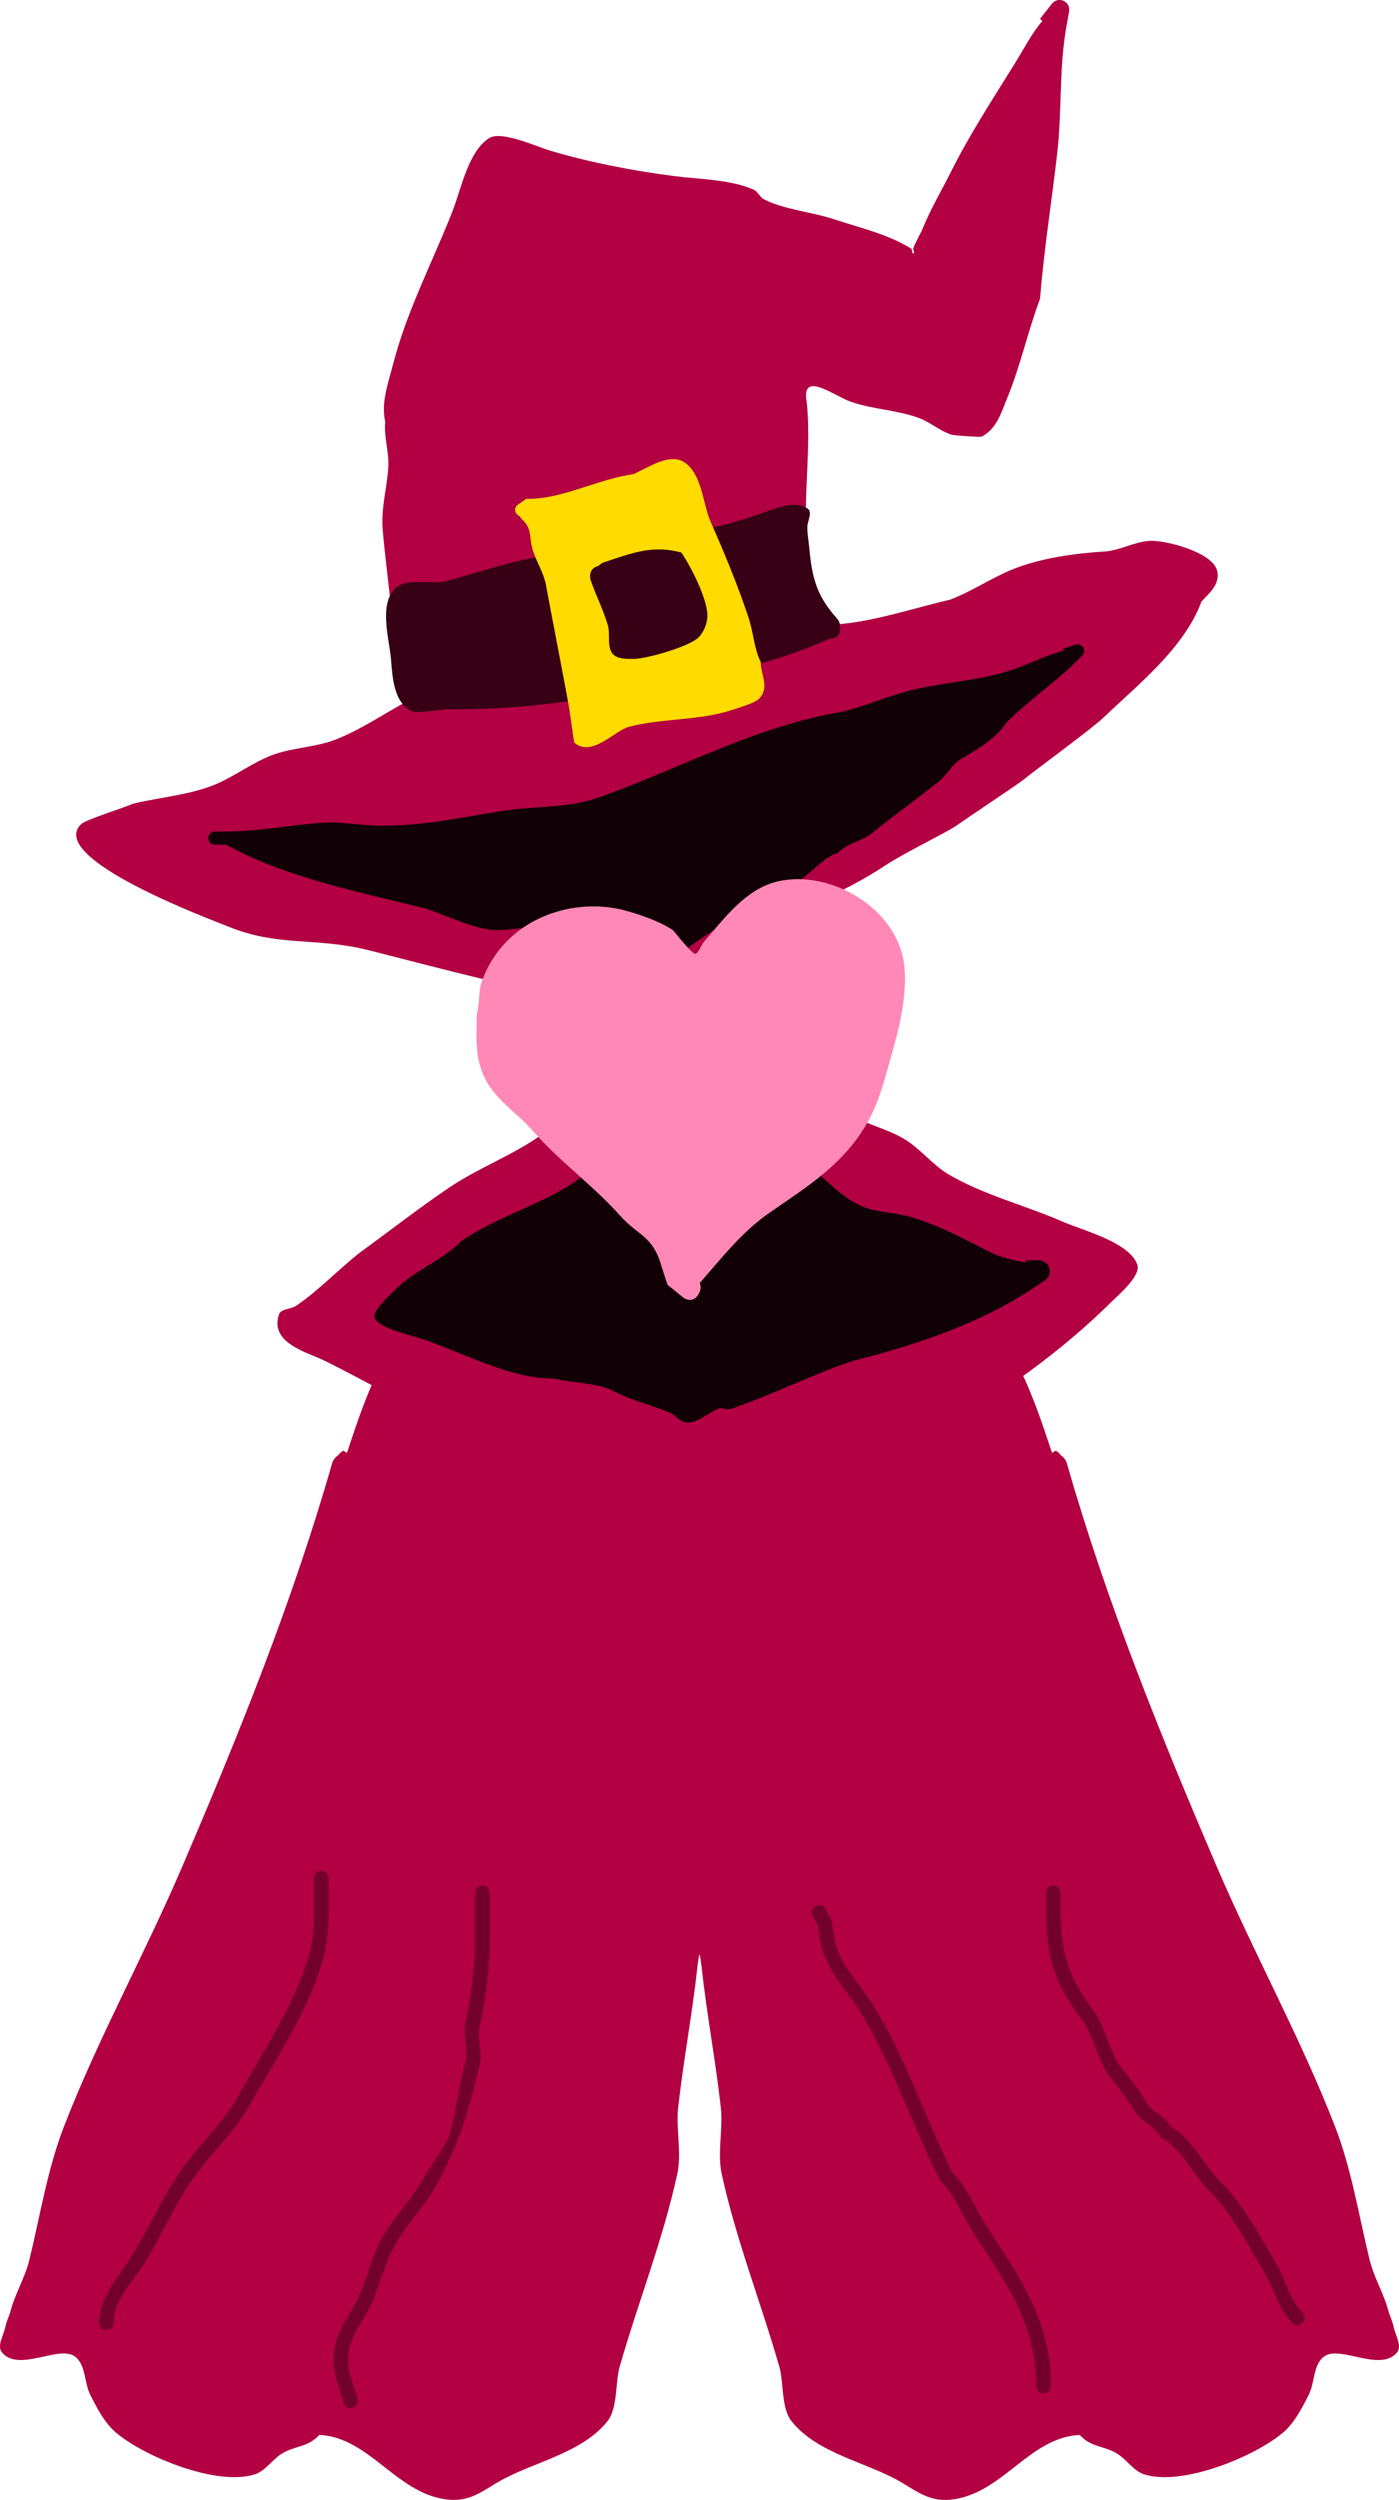 <svg version="1.1" xmlns="http://www.w3.org/2000/svg" xmlns:xlink="http://www.w3.org/1999/xlink" width="159.456" height="284.78" viewBox="0,0,159.456,284.78"><g transform="translate(-160.272,-37.61)"><g data-paper-data="{&quot;isPaintingLayer&quot;:true}" fill-rule="nonzero" stroke="none" stroke-width="0.5" stroke-linecap="butt" stroke-linejoin="miter" stroke-miterlimit="10" stroke-dasharray="" stroke-dashoffset="0" style="mix-blend-mode: normal"><path d="M281.195,203.407c0.505,0.284 0.673,0.874 0.673,0.874c4.484,15.705 10.677,31.005 17.102,45.996c4.238,9.888 9.577,19.54 13.454,29.541c1.908,4.921 2.71,10.121 3.948,15.193c0.519,2.123 1.665,3.912 2.21,6.061c0.18,0.539 0.429,1.06 0.54,1.618c0.192,0.963 1.003,2.175 0.365,2.922c-1.909,2.236 -6.384,-0.828 -8.231,0.397c-1.329,0.881 -1.099,3.003 -1.824,4.423c-0.791,1.55 -1.617,3.188 -2.948,4.31c-3.245,2.737 -11.477,6.109 -15.782,4.741c-1.244,-0.395 -2,-1.696 -3.115,-2.375c-1.524,-0.928 -2.948,-0.681 -4.252,-2.123c-5.668,0.283 -8.642,6.441 -14.265,7.32c-2.581,0.404 -4.002,-0.68 -5.961,-1.859c-3.883,-2.338 -9.658,-3.268 -12.636,-7.046c-1.133,-1.436 -0.891,-4.307 -1.328,-6.017c-2.098,-7.377 -4.977,-14.599 -6.614,-22.128c-0.529,-2.432 0.174,-5.095 -0.099,-7.546c-0.591,-5.316 -1.612,-10.681 -2.194,-16.037c-0.263,-2.42 -1.137,-4.506 -1.155,-6.941c0,-13.345 -0.556,-26.849 -0.556,-40.054c0,-5.017 -0.852,-10.877 0.018,-15.799c0.237,-1.34 1.232,-2.428 1.77,-3.678c1.021,-2.372 1.988,-4.708 4.435,-6.184c2.87,-1.73 7.119,-2.412 10.305,-3.474c3.874,-1.289 9.792,-2.243 13.675,-0.556c6.53,2.837 9.414,12.02 11.45,18.125l0.415,-0.248c0,0 0.363,0.181 0.599,0.544z" fill="#b30042"/><path d="M199.404,202.862l0.415,0.248c2.035,-6.105 4.92,-15.288 11.45,-18.125c3.883,-1.687 9.8,-0.733 13.675,0.556c3.186,1.062 7.435,1.744 10.305,3.474c2.447,1.476 3.414,3.811 4.435,6.184c0.538,1.25 1.533,2.338 1.77,3.678c0.87,4.923 0.018,10.783 0.018,15.799c0,13.205 -0.556,26.71 -0.556,40.054c-0.017,2.436 -0.892,4.522 -1.155,6.941c-0.582,5.356 -1.603,10.721 -2.194,16.037c-0.272,2.451 0.43,5.115 -0.099,7.546c-1.637,7.529 -4.515,14.75 -6.614,22.128c-0.436,1.71 -0.195,4.58 -1.328,6.017c-2.978,3.778 -8.753,4.708 -12.636,7.046c-1.959,1.179 -3.38,2.262 -5.961,1.859c-5.623,-0.879 -8.598,-7.037 -14.265,-7.32c-1.303,1.442 -2.728,1.195 -4.252,2.123c-1.115,0.679 -1.871,1.98 -3.115,2.375c-4.305,1.368 -12.537,-2.004 -15.782,-4.741c-1.331,-1.122 -2.157,-2.76 -2.948,-4.31c-0.725,-1.42 -0.494,-3.542 -1.824,-4.423c-1.847,-1.225 -6.322,1.838 -8.231,-0.397c-0.637,-0.746 0.173,-1.959 0.365,-2.922c0.111,-0.558 0.36,-1.079 0.54,-1.618c0.544,-2.149 1.691,-3.938 2.21,-6.061c1.239,-5.071 2.041,-10.271 3.948,-15.193c3.877,-10.001 9.217,-19.653 13.454,-29.541c6.425,-14.991 12.618,-30.291 17.102,-45.996c0,0 0.168,-0.589 0.673,-0.874c0.236,-0.363 0.599,-0.544 0.599,-0.544z" data-paper-data="{&quot;index&quot;:null}" fill="#b30042"/><path d="M215.244,252.4c0.834,0 0.834,0.834 0.834,0.834c0,1.669 0,3.894 0,5.563c0,3.492 -0.46,6.376 -1.135,9.649c-0.291,1.413 0.339,3.034 0,4.45c-1.195,4.99 -2.281,8.771 -4.795,13.401c-1.357,2.494 -3.335,4.45 -4.753,6.853c-1.45,2.459 -1.876,5.348 -3.233,7.798c-1.08,1.95 -2.233,3.23 -2.218,5.658c0.008,1.311 0.771,3.011 1.088,4.281c0,0 0.202,0.81 -0.607,1.012c-0.81,0.202 -1.012,-0.607 -1.012,-0.607c-0.348,-1.393 -1.118,-3.179 -1.137,-4.62c-0.036,-2.723 1.197,-4.343 2.428,-6.537c1.369,-2.439 1.784,-5.364 3.247,-7.823c1.424,-2.394 3.381,-4.327 4.73,-6.813c0.87,-1.599 2.536,-3.426 2.969,-5.206c0.62,-2.543 0.993,-5.215 1.667,-7.782c0.358,-1.362 -0.272,-3.054 0,-4.45c0.615,-3.161 1.09,-5.89 1.09,-9.266c0,-1.669 0,-3.338 0,-5.007v-0.556c0,0 0,-0.834 0.834,-0.834z" fill="#73002a"/><path d="M196.886,250.731c0.834,0 0.834,0.834 0.834,0.834v0.556c0,2.826 0.137,5.913 -0.602,8.585c-1.679,6.077 -5.744,11.958 -8.795,17.444c-1.748,2.624 -3.929,4.779 -5.785,7.287c-2.201,2.974 -3.811,6.755 -5.767,9.933c-1.303,2.117 -3.591,4.31 -3.528,6.819c0,0 0,0.834 -0.834,0.834c-0.834,0 -0.834,-0.834 -0.834,-0.834c0.057,-3.023 2.221,-5.167 3.776,-7.694c1.985,-3.225 3.621,-7.014 5.843,-10.046c1.815,-2.476 3.986,-4.591 5.706,-7.168c2.982,-5.369 6.875,-11.045 8.597,-16.965c0.733,-2.519 0.555,-5.517 0.555,-8.195v-0.556c0,0 0,-0.834 0.834,-0.834z" fill="#73002a"/><path d="M253.222,254.732c0.728,-0.407 1.136,0.321 1.136,0.321l0.703,1.286c0.091,0.6 0.181,1.201 0.272,1.801c0.426,3.239 3.009,5.436 4.604,8.102c3.686,6.157 5.774,12.5 8.834,18.771c1.79,1.79 2.647,4.24 4.04,6.356c3.846,5.843 7.244,10.776 7.244,18.053c0,0 0,0.834 -0.834,0.834c-0.834,0 -0.834,-0.834 -0.834,-0.834c0,-6.908 -3.303,-11.591 -6.968,-17.134c-1.385,-2.095 -2.229,-4.528 -4.001,-6.299c-3.201,-6.279 -5.176,-12.679 -8.911,-18.887c-1.755,-2.918 -4.288,-5.189 -4.826,-8.726c-0.067,-0.501 -0.134,-1.002 -0.201,-1.503l-0.578,-1.006c0,0 -0.407,-0.728 0.321,-1.136z" fill="#73002a"/><path d="M280.333,252.4c0.834,0 0.834,0.834 0.834,0.834c0,0.371 0,1.298 0,1.669c0,5.03 0.725,7.737 3.737,11.751c1.47,1.959 1.691,4.68 3.241,6.57c1.189,1.449 1.949,2.446 2.878,4c0.641,1.073 2.068,1.368 2.695,2.679c2.306,1.153 3.759,4.333 5.563,6.119c2.691,2.665 4.469,6.109 6.488,9.513c1.077,1.817 1.495,4.098 2.97,5.508c0,0 0.59,0.59 0,1.18c-0.59,0.59 -1.18,0 -1.18,0c-1.613,-1.668 -2.028,-3.817 -3.225,-5.836c-1.952,-3.293 -3.677,-6.607 -6.232,-9.184c-1.815,-1.831 -3.246,-4.961 -5.563,-6.119c-0.746,-1.436 -2.054,-1.643 -2.868,-2.884c-0.984,-1.501 -1.647,-2.465 -2.82,-3.924c-1.571,-1.953 -1.791,-4.676 -3.299,-6.646c-3.248,-4.243 -4.052,-7.408 -4.052,-12.727c0,-0.371 0,-0.742 0,-1.113v-0.556c0,0 0,-0.834 0.834,-0.834z" fill="#73002a"/><path d="M237.142,157.676c0.357,-0.503 1.038,-0.503 1.038,-0.503h1c3.955,0.038 9.322,2.141 12.657,4.187c2.012,1.234 2.496,2.125 4.892,2.94c2.114,1.395 4.515,1.818 6.608,3.06c1.751,1.039 3.26,2.964 5,4c3.924,2.336 8.824,3.566 13.053,5.416c2.307,1.009 7.596,2.317 8.516,4.904c0.451,1.267 -2.325,3.606 -2.842,4.127c-5.878,5.831 -12.727,10.657 -19.804,14.723c-3.81,2.189 -6.998,5.154 -11.185,6.579c-2.807,0.907 -5.396,1.404 -8.245,2.671c-2.822,1.255 -5.404,4.398 -8.45,4.877c-2.359,0.372 -2.848,-1.172 -4.9,-1.5c-4.496,-0.718 -9.899,-4.236 -13.984,-6.688c-7.124,-5.084 -15.159,-9.821 -23.139,-13.81c-1.931,-0.966 -6.386,-2.005 -5.295,-5.295c0.231,-0.697 1.353,-0.593 1.961,-1.004c2.563,-1.734 4.82,-4.15 7.3,-6.086c3.367,-2.45 6.72,-5.067 10.165,-7.391c3.318,-2.239 7.193,-3.653 10.462,-5.974c4.69,-3.33 9.261,-7.29 14.836,-9.172c0,0 0.148,-0.049 0.357,-0.061z" fill="#b30042"/><path d="M240.3,162.838l1.263,0.7c1.018,1.018 2.548,3.259 3.978,3.688c1.82,0.545 2.97,0.912 4.687,2.073c3.371,1.173 5.374,4.773 8.813,5.927c1.418,0.476 3.452,0.549 4.987,0.996c3.29,0.958 6.109,2.516 9.2,4.077c1.218,0.615 2.587,0.871 3.951,1.129v-0.256h1.5c0.69,0 1.25,0.56 1.25,1.25c0,0.441 -0.228,0.828 -0.573,1.051l-1.484,0.989c-5.999,3.951 -13.271,6.392 -20.344,8.16c-4.795,1.602 -9.284,3.916 -13.987,5.496c-0.437,0.147 -0.955,-0.212 -1.384,-0.042c-1.244,0.494 -2.36,1.705 -3.692,1.577c-0.696,-0.067 -1.148,-0.817 -1.792,-1.089c-2.233,-0.94 -4.369,-1.381 -6.543,-2.52c-1.769,-0.927 -4.617,-0.875 -6.604,-1.382c-5.203,0.036 -10.435,-2.972 -15.243,-4.555c-1.083,-0.356 -5.001,-1.243 -5.321,-2.399c-0.215,-0.775 1.728,-2.569 2.333,-3.171c2.258,-2.249 5.525,-3.424 7.591,-5.583c3.345,-2.23 6.666,-3.363 10.243,-5.156c1.227,-0.615 3.198,-1.79 4.165,-2.761c0.473,-0.474 0.609,-1.263 1.164,-1.638c0.602,-0.406 1.449,-0.252 2.104,-0.566c0.81,-0.389 1.14,-1.424 1.885,-1.926c2.271,-1.533 3.881,-2.403 5.847,-4.37c0,0 0.884,-0.884 1.768,0c0.1,0.1 0.178,0.201 0.237,0.3z" fill="#120007"/><path d="M248.582,143.584c0,0 -5.566,3.059 -6.616,4.753c-2.965,1.862 -5.406,1.048 -8.655,1.279c-3.607,0.256 -7.606,0.815 -11.22,0.808c-2.677,-0.005 -16.872,-3.875 -20.144,-4.652c-5.817,-1.385 -10.045,-0.324 -15.599,-2.589c-1.901,-0.775 -20.927,-7.793 -16.813,-11.707c0.544,-0.518 5.207,-1.954 5.87,-2.308c3,-0.722 6.602,-1.016 9.432,-2.209c2.209,-0.931 4.254,-2.505 6.484,-3.34c2.278,-0.853 4.857,-0.864 7.133,-1.736c2.859,-1.095 5.497,-2.922 8.187,-4.368c0.912,-2.547 -1.362,-6.185 -1.608,-8.852c-0.33,-3.568 -0.825,-7.087 -1.135,-10.636c-0.218,-2.5 0.464,-4.731 0.631,-7.145c0.12,-1.736 -0.525,-3.445 -0.351,-5.229c-0.495,-2.218 0.342,-4.396 0.902,-6.574c1.565,-6.077 4.524,-11.677 6.803,-17.5c0.93,-2.378 1.78,-6.814 4.187,-8.26c1.395,-0.838 5.489,1.033 6.917,1.456c4.535,1.349 9.397,2.278 14.089,2.89c2.805,0.366 6.478,0.379 9.084,1.547c0.491,0.22 0.707,0.849 1.184,1.1c2.185,1.147 5.579,1.471 7.98,2.27c3.037,1.011 6.076,1.667 8.838,3.367c0.076,0.174 0.043,0.566 0.228,0.522c0.185,-0.043 -0.095,-0.391 -0.028,-0.569c0.31,-0.825 0.796,-1.575 1.132,-2.39c0.885,-2.15 2.089,-4.185 3.124,-6.249c2.169,-4.327 4.678,-8.163 7.199,-12.221c1.269,-2.043 2.015,-3.57 3.263,-5.055l-0.276,-0.217l1.36,-1.732c0.15,-0.194 0.365,-0.34 0.622,-0.401c0.594,-0.14 1.189,0.229 1.329,0.824c0.038,0.16 0.038,0.319 0.008,0.47l-0.308,1.733c-0.836,4.655 -0.492,9.54 -1.027,14.26c-0.633,5.592 -1.528,11.093 -1.972,16.712c-1.404,3.742 -2.234,7.67 -3.76,11.356c-0.666,1.608 -1.14,3.408 -2.859,4.343c-0.176,0.096 -3.226,-0.115 -3.539,-0.222c-1.292,-0.443 -2.36,-1.405 -3.64,-1.882c-2.435,-0.908 -5.215,-0.979 -7.707,-1.83c-2.001,-0.683 -5.737,-3.682 -5.091,-0.011c0.67,6.431 -0.935,13.396 0.544,19.652c0.143,0.606 1.153,5.779 2.011,5.747c4.544,-0.171 9.311,-1.822 13.806,-2.872c2.544,-0.973 4.773,-2.529 7.262,-3.513c3.124,-1.235 7.053,-1.774 10.332,-1.969c1.734,-0.103 3.423,-1.135 5.166,-1.213c1.84,-0.083 7.165,1.303 7.66,3.411c0.363,1.546 -0.934,2.585 -1.784,3.493c-1.968,5.329 -7.248,9.474 -11.18,13.236c-1.352,1.294 -7.959,6.114 -9.071,7.043c-0.571,0.476 -6.599,4.482 -7.736,5.291c-1.127,0.776 -5.904,3.069 -8.059,4.507c-2.277,1.519 -5.336,3.125 -7.863,4.173c-2.569,1.066 -4.727,3.206 -4.727,3.206z" fill="#b30042"/><path d="M256.003,109.018c0.011,0.051 0.019,0.106 0.024,0.164c0.102,1.101 -0.999,1.203 -0.999,1.203l-0.097,-0.048c-6.423,2.823 -12.919,4.361 -19.873,5.005c-2.022,0.162 -3.966,1.028 -5.975,1.436c-5.812,1.18 -11.862,1.654 -17.813,1.65c-0.721,-0.001 -3.451,0.455 -3.963,0.239c-2.241,-0.942 -2.302,-4.137 -2.481,-6.079c-0.214,-2.312 -1.471,-6.43 0.72,-8.151c1.197,-0.941 4.165,-0.245 5.616,-0.637c3.555,-0.959 6.929,-2.168 10.638,-2.775c3.636,-0.594 7.272,-0.798 10.905,-1.506c4.704,-0.936 9.608,-1.768 14.143,-3.349c1.412,-0.492 3.997,-1.689 5.488,-0.618c0.586,0.421 -0.064,1.443 -0.049,2.164c0.018,0.825 0.166,1.642 0.242,2.464c0.312,3.374 0.887,5.395 3.176,7.922c0,0 0.373,0.412 0.298,0.916z" fill="#370014"/><path d="M196.873,131.341c2.313,-0.176 4.556,0.331 6.891,0.331c4.785,0 8.925,-0.909 13.547,-1.657c3.831,-0.62 7.618,-0.276 11.376,-1.624c9.339,-3.335 17.71,-8.061 27.591,-9.704c2.518,-0.624 4.934,-1.678 7.383,-2.331c4.067,-1.084 8.494,-1.148 12.502,-2.634c1.938,-0.719 3.51,-1.529 5.344,-1.998l-0.069,-0.206l1.406,-0.469c0.079,-0.029 0.165,-0.044 0.254,-0.044c0.414,0 0.75,0.336 0.75,0.75c0,0.207 -0.084,0.395 -0.22,0.53l-0.667,0.667c-2.555,2.536 -5.396,4.391 -7.95,6.945c-1.309,1.928 -3.251,3.032 -5.186,4.162c-0.983,0.575 -1.689,1.889 -2.585,2.609c-2.458,1.975 -5.015,3.744 -7.457,5.758c-1.284,1.059 -2.831,1.173 -3.958,2.3c-1.814,0.605 -3.04,2.352 -4.667,3.333c-4.17,2.516 -8.558,4.606 -12.483,7.533c-0.101,0.112 -0.23,0.173 -0.341,0.206c-0.109,0.04 -0.249,0.069 -0.397,0.039h-0.506c-1.707,0 -3.413,0.005 -5.12,-0.01c-3.159,-1.053 -6.818,-1.38 -10.052,-2.344c-1.884,-0.561 -4.316,0.337 -6.274,0.012c-2.592,-0.431 -4.692,-1.553 -7.097,-2.355c-7.487,-1.872 -16.044,-3.539 -22.84,-7.303h-1.284c-0.414,0 -0.75,-0.336 -0.75,-0.75c0,-0.414 0.336,-0.75 0.75,-0.75h1c3.774,0 7.361,-0.713 11.109,-0.998z" fill="#120007"/><path d="M240.028,183.719c0.133,0.337 0.167,0.787 -0.141,1.315c-0.693,1.189 -1.733,0.396 -1.733,0.396l-1.8,-1.465c-0.231,-0.71 -0.462,-1.42 -0.692,-2.13c-0.985,-3.468 -2.652,-3.44 -4.698,-5.729c-3.164,-3.54 -6.914,-6.176 -10,-9.716c-1.906,-2.187 -4.615,-3.666 -5.759,-6.719c-0.801,-2.138 -0.609,-4.284 -0.591,-6.522c0.351,-1.203 0.158,-2.574 0.579,-3.747c2.428,-6.773 9.519,-9.402 15.355,-8.294c1.793,0.341 4.905,1.411 6.457,2.481c0.04,0.028 2.254,2.877 2.556,2.683c0.429,-0.276 0.602,-0.89 0.903,-1.334c2.241,-2.562 4.422,-5.519 7.522,-6.644c5.313,-1.929 13.195,1.516 15.059,7.812c0.961,3.246 -0.12,8.101 -1.011,11.154c-0.769,2.631 -1.368,5.355 -2.623,7.729c-2.735,5.178 -7.184,7.808 -11.465,10.794c-3.067,2.139 -5.256,4.922 -7.714,7.754c0,0 -0.075,0.086 -0.203,0.182z" fill="#ff88b6"/><path d="M219.533,96.421c-0.102,-0.034 -0.208,-0.098 -0.314,-0.204c-0.53,-0.53 0,-1.061 0,-1.061l1.03,-0.72c4.017,0.097 8.106,-2.24 12.145,-2.798c1.638,-0.638 4.169,-2.558 5.945,-1.321c1.961,1.366 2.047,4.74 2.925,6.724c1.567,3.539 3.115,7.267 4.333,10.955c0.555,1.679 0.618,3.491 1.381,5.017c0,1.537 1.061,2.901 -0.206,4.209c-0.456,0.471 -2.34,1.025 -2.94,1.226c-3.875,1.294 -8.033,0.948 -11.885,1.961c-1.615,0.424 -4.266,3.552 -6.222,1.782c-0.023,-0.021 -0.461,-3.098 -0.506,-3.415c-0.046,-0.674 -2.339,-12.377 -2.711,-14.478c-0.248,-1.403 -1.057,-2.604 -1.479,-3.924c-0.53,-1.655 -0.002,-2.428 -1.31,-3.659c0,0 -0.117,-0.117 -0.186,-0.296zM228.383,102.098c-1.186,0.395 -0.791,1.581 -0.791,1.581c0.585,1.75 1.479,3.453 1.979,5.217c0.269,0.95 -0.16,2.53 0.604,3.267c0.562,0.542 1.506,0.502 2.287,0.509c1.456,0.012 6.396,-1.408 7.428,-2.45c0.558,-0.564 0.901,-1.375 0.994,-2.164c0.228,-1.924 -1.932,-6.024 -2.955,-7.51c-3.001,-0.794 -5.121,-0.113 -7.974,0.835l-0.857,0.286c0,0 -0.333,0.111 -0.587,0.391c-0.041,0.01 -0.084,0.023 -0.128,0.037z" fill="#ffdb00"/></g></g></svg>